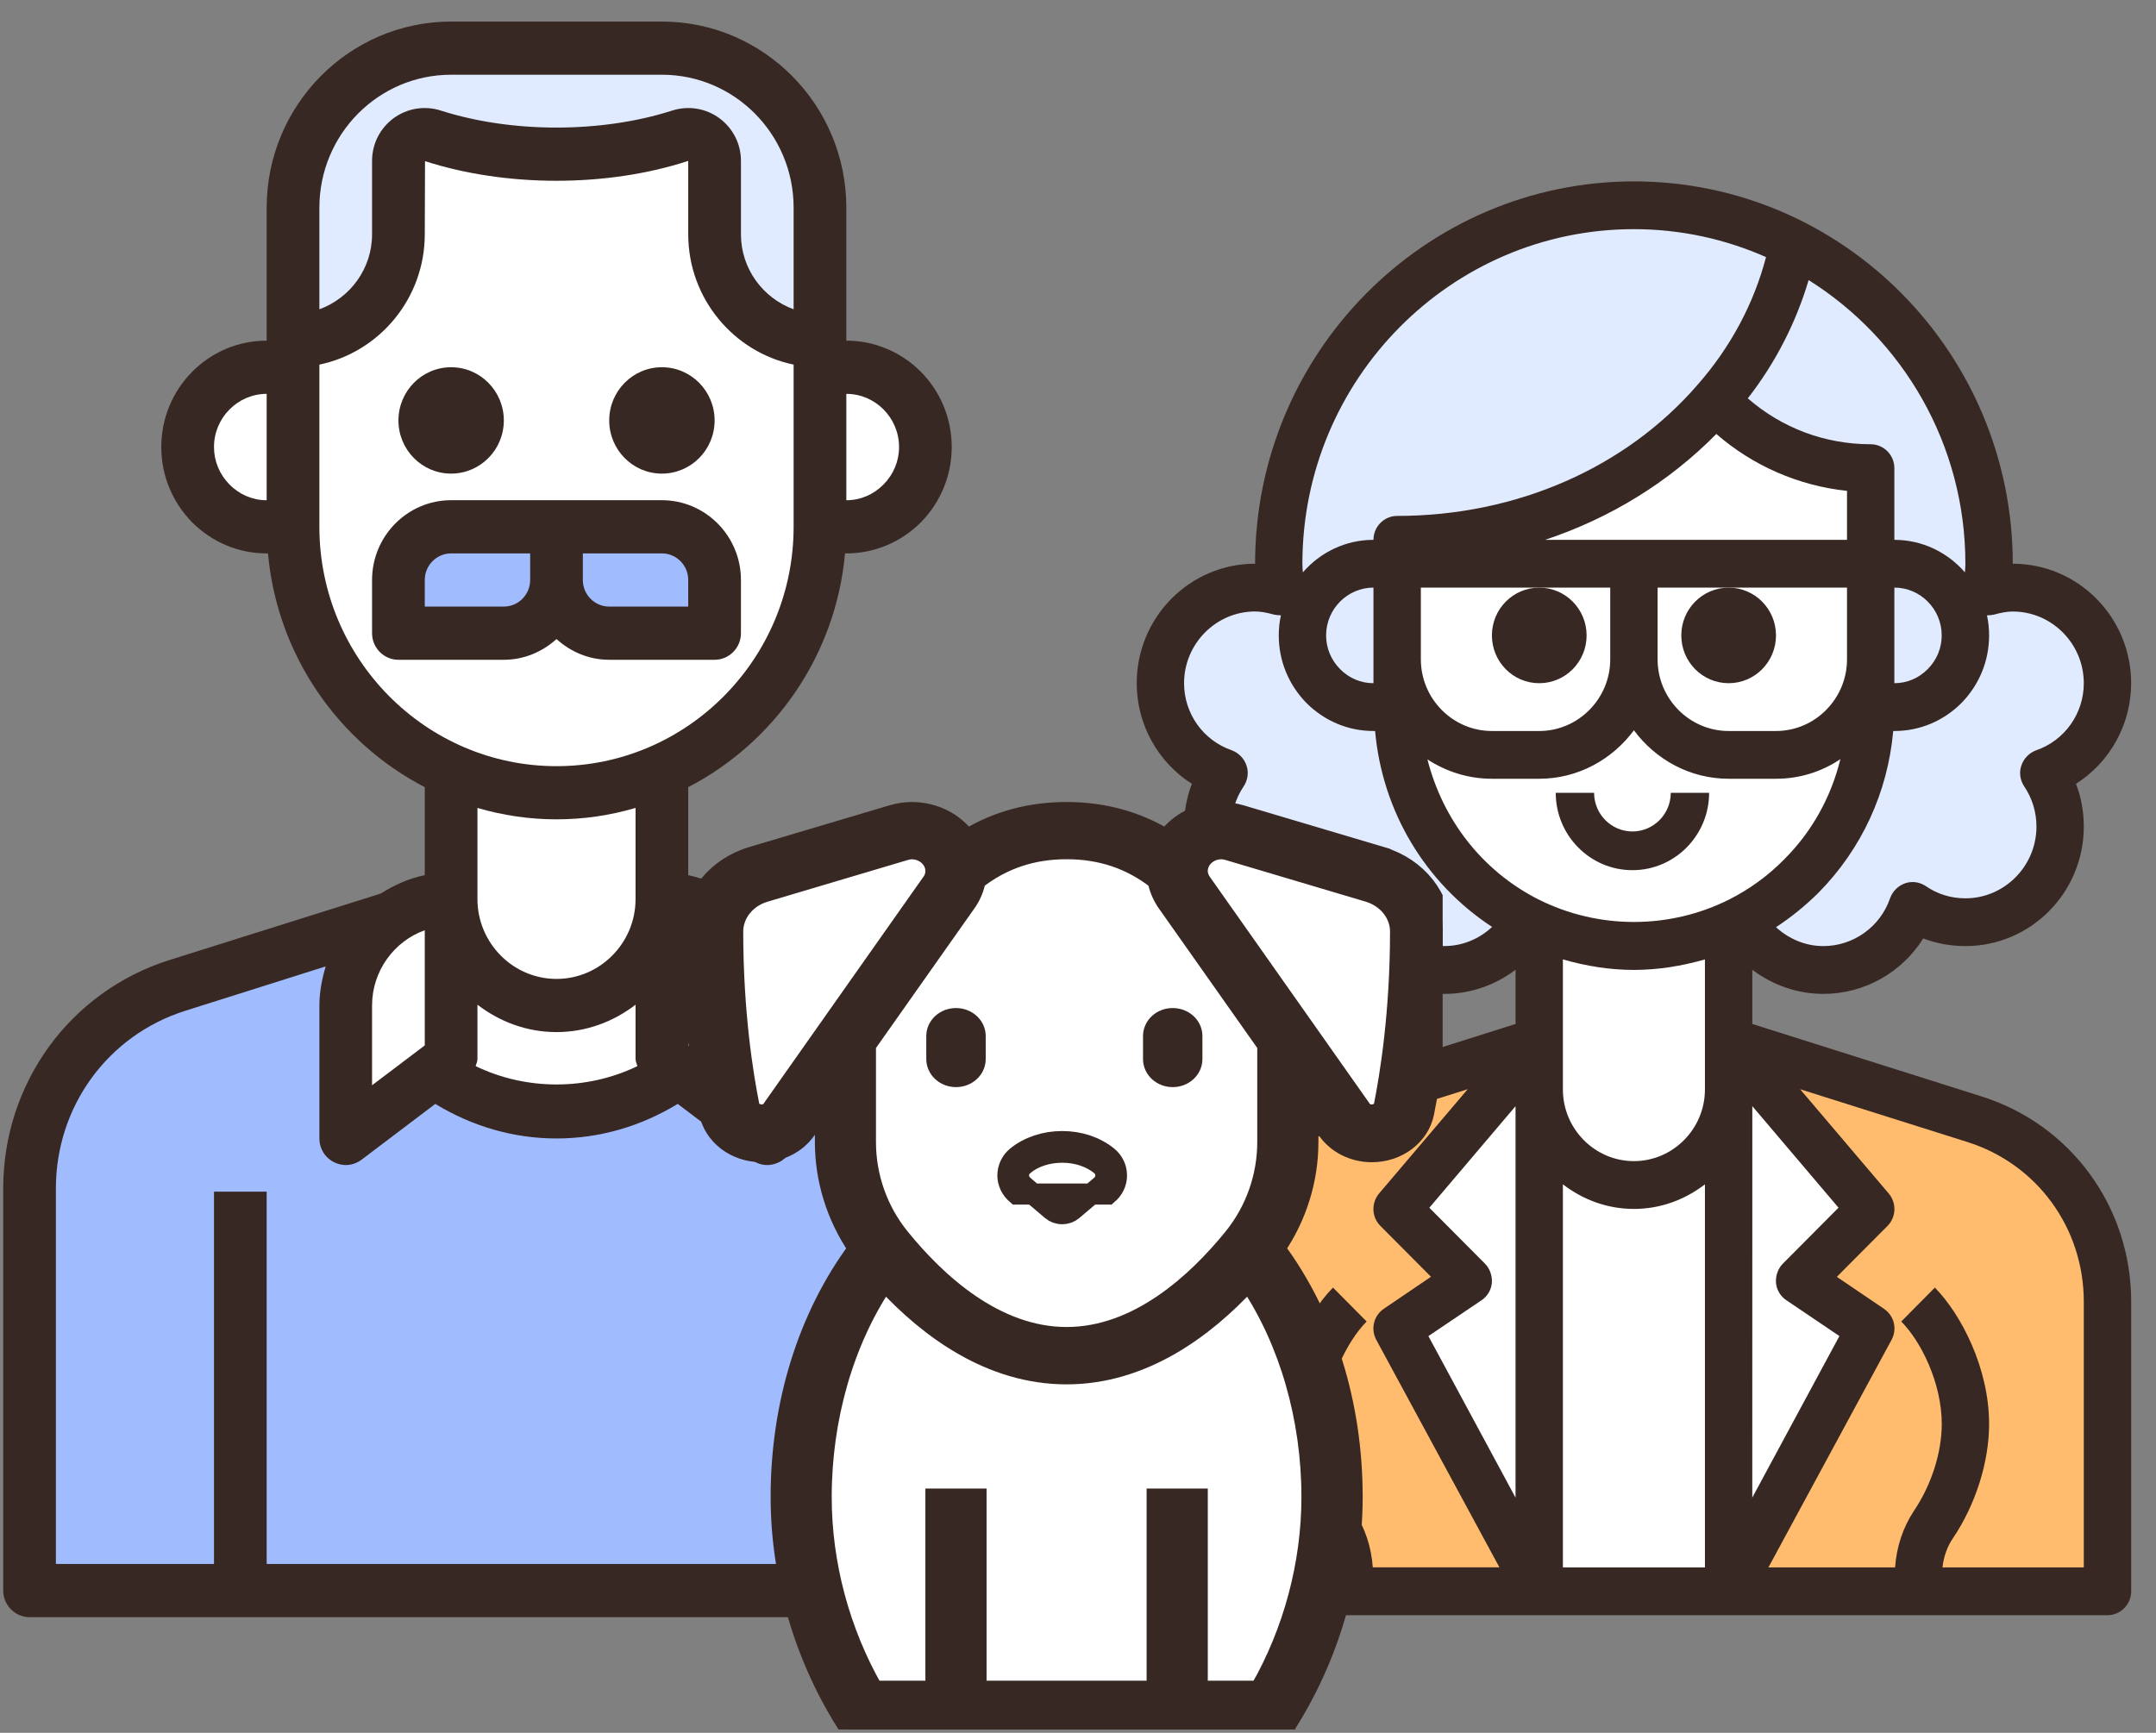 <svg width="51" height="41" viewBox="0 0 51 41" fill="none" xmlns="http://www.w3.org/2000/svg">
<rect x="0" y="0" width="51" height="41" fill="#808080" stroke="none"/>
<g clip-path="url(#clip0_87_15982)">
<path d="M30.591 26.484C28.721 27.073 27.449 28.819 27.449 30.799V37.652H36.41V24.646L30.591 26.484Z" fill="#FFBC6E"/>
<path d="M46.711 26.484L40.891 24.646V37.652H49.852V30.799C49.852 28.82 48.581 27.073 46.711 26.484Z" fill="#FFBC6E"/>
<path d="M48.346 18.291C48.592 18.653 48.733 19.088 48.733 19.558C48.733 20.808 47.73 21.82 46.492 21.82C46.027 21.82 45.596 21.678 45.243 21.436C44.941 22.318 44.112 22.951 43.131 22.951C42.285 22.951 41.552 22.481 41.171 21.78C41.076 21.826 40.986 21.871 40.891 21.91V21.916C40.203 22.216 39.447 22.386 38.651 22.386C37.855 22.386 37.099 22.216 36.41 21.916V21.91C36.315 21.871 36.225 21.826 36.13 21.78C35.749 22.481 35.016 22.951 34.17 22.951C33.19 22.951 32.361 22.318 32.058 21.436C31.706 21.678 31.274 21.82 30.809 21.82C29.572 21.82 28.569 20.808 28.569 19.558C28.569 19.088 28.709 18.653 28.955 18.291C28.081 17.986 27.449 17.155 27.449 16.165C27.449 14.915 28.452 13.903 29.689 13.903C29.896 13.903 30.093 13.943 30.283 13.994C30.267 13.779 30.25 13.558 30.25 13.338C30.25 8.656 34.014 4.857 38.651 4.857C40.006 4.857 41.289 5.185 42.426 5.762C45.17 7.159 47.052 10.025 47.052 13.339C47.052 13.559 47.035 13.78 47.019 13.994C47.209 13.943 47.405 13.904 47.612 13.904C48.85 13.904 49.853 14.916 49.853 16.166C49.853 17.155 49.221 17.987 48.347 18.292L48.346 18.291Z" fill="#E1EBFF"/>
<path d="M40.583 9.47C38.847 11.477 36.119 12.772 33.05 12.772V16.73C33.05 18.936 34.304 20.846 36.13 21.779C36.225 21.825 36.315 21.87 36.41 21.91V21.915C37.099 22.215 37.855 22.385 38.65 22.385C39.446 22.385 40.202 22.215 40.891 21.915V21.91C40.986 21.87 41.076 21.825 41.171 21.779C41.709 21.508 42.191 21.152 42.61 20.728C43.624 19.704 44.251 18.291 44.251 16.731V11.077C42.801 11.077 41.496 10.46 40.583 9.471L40.583 9.47Z" fill="white"/>
<path d="M40.891 24.646L44.252 28.605L42.571 30.301L44.252 31.432L40.891 37.652V25.778V24.646Z" fill="white"/>
<path d="M38.651 13.338V15.6C38.651 16.85 39.654 17.862 40.892 17.862H42.012C43.25 17.862 44.253 16.85 44.253 15.6V13.338H38.652H38.651Z" fill="white"/>
<path d="M40.891 25.778V37.652H36.411V25.778C36.411 27.027 37.413 28.04 38.651 28.04C39.889 28.04 40.892 27.027 40.892 25.778H40.891Z" fill="white"/>
<path d="M33.05 13.338V15.6C33.05 16.85 34.053 17.862 35.29 17.862H36.41C37.648 17.862 38.651 16.85 38.651 15.6V13.338H33.05H33.05Z" fill="white"/>
<path d="M36.41 25.778V37.652L33.05 31.432L34.73 30.301L33.05 28.605L36.41 24.646V25.778Z" fill="white"/>
<path d="M36.41 16.165C37.029 16.165 37.531 15.659 37.531 15.034C37.531 14.41 37.029 13.904 36.41 13.904C35.792 13.904 35.291 14.41 35.291 15.034C35.291 15.659 35.792 16.165 36.41 16.165Z" fill="#382823"/>
<path d="M40.891 16.165C41.51 16.165 42.011 15.659 42.011 15.034C42.011 14.41 41.51 13.904 40.891 13.904C40.272 13.904 39.771 14.41 39.771 15.034C39.771 15.659 40.272 16.165 40.891 16.165Z" fill="#382823"/>
<path d="M40.429 18.758H39.522C39.522 19.262 39.115 19.673 38.615 19.673C38.115 19.673 37.708 19.262 37.708 18.758H36.801C36.801 19.768 37.615 20.589 38.615 20.589C39.615 20.589 40.429 19.768 40.429 18.758Z" fill="#382823"/>
<path d="M36.32 27.667V21.927L40.756 21.666L40.625 25.841L40.103 28.972L36.32 27.667Z" fill="white"/>
<path d="M15.969 23.493L10.62 24.145L9.837 24.276L10.881 18.797L8.141 16.057L6.836 12.796L4.619 11.882L3.966 10.317L5.401 9.273L7.489 7.969C8.098 7.447 9.315 6.246 9.315 5.62C9.315 4.994 9.576 3.533 9.707 2.88L12.577 3.663L16.621 3.272L17.143 6.402L19.1 8.229L20.274 8.881L21.97 10.316L21.317 12.403L19.23 12.665C18.926 13.621 18.291 15.665 18.186 16.187C18.082 16.709 16.577 17.796 15.838 18.274L15.969 23.493Z" fill="white"/>
<path d="M-36.215 20.884C-36.084 18.971 -35.797 14.883 -35.693 13.839L-39.868 12.013L-44.564 14.361L-47.173 14.883L-46.13 21.667L-43.651 23.493L-43.912 26.624L-44.695 29.364L-38.824 30.668L-39.476 23.623L-36.215 20.884Z" fill="white"/>
<path d="M46.873 25.942L41.451 24.228V22.945C41.927 23.306 42.515 23.516 43.131 23.516C44.106 23.516 44.99 23.007 45.495 22.204C45.808 22.323 46.144 22.385 46.492 22.385C48.038 22.385 49.292 21.119 49.292 19.558C49.292 19.208 49.231 18.863 49.107 18.546C49.908 18.037 50.412 17.143 50.412 16.165C50.412 14.605 49.158 13.338 47.612 13.338C47.612 8.351 43.591 4.292 38.651 4.292C33.711 4.292 29.689 8.351 29.689 13.338C28.144 13.338 26.889 14.605 26.889 16.165C26.889 17.144 27.393 18.037 28.194 18.546C28.071 18.862 28.009 19.207 28.009 19.558C28.009 21.119 29.264 22.385 30.809 22.385C31.157 22.385 31.493 22.323 31.807 22.204C32.311 23.007 33.196 23.516 34.17 23.516C34.786 23.516 35.374 23.307 35.85 22.945V24.228L30.429 25.942C28.311 26.608 26.889 28.56 26.889 30.798V37.651C26.889 37.962 27.141 38.217 27.45 38.217H49.853C50.16 38.217 50.413 37.963 50.413 37.651V30.798C50.413 28.559 48.989 26.608 46.873 25.942ZM32.473 37.086C32.439 36.6 32.288 36.142 32.025 35.752C31.616 35.141 31.37 34.372 31.37 33.693C31.37 32.732 31.852 31.748 32.328 31.268L31.532 30.465C30.917 31.092 30.25 32.364 30.25 33.693C30.25 34.593 30.569 35.599 31.101 36.39C31.241 36.593 31.325 36.831 31.353 37.086H28.009V30.798C28.009 29.056 29.112 27.541 30.759 27.021L34.719 25.771L32.624 28.236C32.433 28.462 32.444 28.796 32.652 29.005L33.85 30.209L32.742 30.961C32.495 31.126 32.417 31.442 32.556 31.702L35.469 37.085H32.472L32.473 37.086ZM35.85 35.435L33.789 31.613L35.038 30.77C35.178 30.68 35.273 30.527 35.29 30.357C35.301 30.187 35.245 30.018 35.127 29.899L33.811 28.576L35.85 26.173L35.85 35.435ZM47.164 14.543C47.349 14.492 47.483 14.469 47.612 14.469C48.536 14.469 49.292 15.232 49.292 16.165C49.292 16.883 48.839 17.523 48.161 17.754C47.998 17.816 47.87 17.946 47.814 18.116C47.758 18.28 47.786 18.466 47.887 18.614C48.072 18.89 48.172 19.213 48.172 19.558C48.172 20.491 47.416 21.255 46.492 21.255C46.156 21.255 45.831 21.158 45.556 20.966C45.411 20.87 45.232 20.842 45.069 20.898C44.901 20.955 44.772 21.085 44.711 21.249C44.481 21.927 43.843 22.385 43.131 22.385C42.706 22.385 42.314 22.215 42.011 21.938C42.364 21.707 42.7 21.435 43.009 21.13C44.039 20.089 44.655 18.744 44.784 17.296H44.812C45.412 17.296 45.972 17.059 46.397 16.635C46.817 16.205 47.052 15.64 47.052 15.035C47.052 14.87 47.035 14.713 47.002 14.56C47.052 14.56 47.108 14.554 47.164 14.543ZM36.55 12.773C38.096 12.258 39.48 11.404 40.6 10.268C41.462 11.02 42.549 11.495 43.691 11.614V12.773H36.55ZM38.09 13.903V15.6C38.09 16.533 37.334 17.296 36.41 17.296H35.29C34.366 17.296 33.61 16.533 33.61 15.6V13.903H38.09ZM39.21 13.903H43.691V15.6C43.691 16.533 42.935 17.296 42.011 17.296H40.891C39.966 17.296 39.21 16.533 39.21 15.6V13.903ZM44.811 16.165V13.903C45.427 13.903 45.931 14.412 45.931 15.034C45.931 15.334 45.813 15.617 45.601 15.831C45.388 16.047 45.108 16.165 44.811 16.165ZM46.491 13.338C46.491 13.406 46.486 13.474 46.48 13.542C46.071 13.072 45.477 12.773 44.811 12.773V11.076C44.811 10.765 44.559 10.511 44.251 10.511C43.164 10.511 42.15 10.126 41.344 9.425C42.005 8.577 42.486 7.627 42.783 6.627C45.007 8.023 46.491 10.506 46.491 13.338ZM38.65 5.422C39.759 5.422 40.818 5.659 41.775 6.083C41.49 7.175 40.941 8.21 40.162 9.097C38.454 11.076 35.861 12.207 33.049 12.207C32.741 12.207 32.489 12.461 32.489 12.773C31.822 12.773 31.228 13.072 30.819 13.542C30.814 13.474 30.808 13.406 30.808 13.338C30.808 8.973 34.326 5.422 38.65 5.422ZM32.489 13.903V16.165C32.193 16.165 31.912 16.047 31.7 15.832C31.487 15.617 31.369 15.334 31.369 15.035C31.369 14.412 31.873 13.903 32.489 13.903ZM34.169 22.384C33.458 22.384 32.819 21.927 32.59 21.248C32.528 21.084 32.4 20.954 32.232 20.898C32.069 20.841 31.885 20.869 31.744 20.966C31.47 21.158 31.145 21.254 30.809 21.254C29.885 21.254 29.128 20.491 29.128 19.558C29.128 19.213 29.23 18.89 29.414 18.613C29.515 18.466 29.543 18.279 29.487 18.115C29.431 17.945 29.302 17.816 29.14 17.753C28.462 17.521 28.009 16.883 28.009 16.165C28.009 15.232 28.765 14.468 29.689 14.468C29.818 14.468 29.952 14.491 30.137 14.542C30.193 14.553 30.249 14.559 30.3 14.559C30.266 14.712 30.249 14.87 30.249 15.034C30.249 15.639 30.484 16.204 30.904 16.634C31.33 17.058 31.89 17.296 32.489 17.296H32.528C32.697 19.195 33.71 20.891 35.295 21.932C34.993 22.215 34.595 22.384 34.169 22.384ZM40.33 37.086H36.97V28.022C37.44 28.384 38.017 28.604 38.65 28.604C39.283 28.604 39.86 28.384 40.33 28.022V37.086ZM40.33 25.777C40.33 26.71 39.574 27.473 38.65 27.473C37.726 27.473 36.97 26.71 36.97 25.777V22.7C37.519 22.859 38.084 22.949 38.65 22.949C39.216 22.949 39.781 22.858 40.33 22.7V25.777ZM36.382 21.276C35.716 20.937 35.15 20.462 34.707 19.896C34.265 19.33 33.946 18.675 33.766 17.968C34.209 18.256 34.73 18.426 35.289 18.426H36.41C37.328 18.426 38.14 17.968 38.65 17.279C39.16 17.968 39.972 18.426 40.891 18.426H42.011C42.577 18.426 43.097 18.256 43.534 17.962C43.316 18.85 42.873 19.664 42.212 20.326C41.831 20.716 41.394 21.032 40.918 21.276C39.495 21.994 37.805 21.994 36.382 21.276ZM41.451 26.172L43.49 28.575L42.173 29.899C42.056 30.017 41.999 30.187 42.011 30.357C42.028 30.527 42.123 30.679 42.263 30.769L43.511 31.612L41.45 35.434L41.451 26.172ZM49.292 37.086H45.949C45.977 36.831 46.061 36.593 46.2 36.39C46.733 35.599 47.052 34.592 47.052 33.693C47.052 32.364 46.385 31.092 45.769 30.465L44.974 31.268C45.45 31.748 45.932 32.733 45.932 33.693C45.932 34.372 45.685 35.141 45.271 35.752C45.014 36.142 44.862 36.6 44.828 37.086H41.832L44.744 31.703C44.885 31.443 44.806 31.126 44.559 30.963L43.45 30.211L44.649 29.006C44.856 28.797 44.867 28.463 44.677 28.238L42.582 25.772L46.542 27.022C48.188 27.542 49.292 29.057 49.292 30.799V37.087L49.292 37.086Z" fill="#382823"/>
<path d="M22.133 23.319L17.072 21.721L15.657 21.274V25.049L16.068 25.364C15.252 25.955 14.248 26.308 13.164 26.308C12.079 26.308 11.076 25.955 10.26 25.364L10.671 25.049V21.274L9.256 21.721L4.195 23.319C2.114 23.973 0.699 25.918 0.699 28.12V37.633H25.629V28.12C25.629 25.918 24.214 23.973 22.133 23.319Z" fill="#A1BBFF"/>
<path d="M19.397 4.914V8.061C18.02 8.061 16.904 6.934 16.904 5.544V3.807C16.904 3.379 16.492 3.083 16.087 3.216C15.215 3.499 14.218 3.656 13.164 3.656C12.111 3.656 11.114 3.499 10.241 3.216C9.836 3.083 9.425 3.379 9.425 3.807V5.544C9.425 6.934 8.309 8.061 6.932 8.061V4.914C6.932 2.832 8.608 1.139 10.671 1.139H15.657C17.72 1.139 19.397 2.832 19.397 4.914Z" fill="#E1EBFF"/>
<path d="M15.657 25.049L16.069 25.364C15.252 25.955 14.249 26.308 13.164 26.308C12.08 26.308 11.076 25.955 10.26 25.364L10.671 25.049V21.274C10.671 22.665 11.787 23.791 13.164 23.791C14.542 23.791 15.657 22.665 15.657 21.274V25.049Z" fill="white"/>
<path d="M17.421 22.01C17.315 21.903 17.197 21.809 17.072 21.721C16.056 21.299 15.857 21.274 15.657 21.274V25.049L16.069 25.364L18.15 26.937V23.791C18.15 23.099 17.87 22.469 17.421 22.01Z" fill="white"/>
<path d="M8.907 22.01C8.459 22.469 8.178 23.099 8.178 23.791V26.937L10.26 25.364L10.671 25.049V21.274C10.148 21.274 9.662 21.438 9.256 21.721C9.132 21.809 9.013 21.903 8.907 22.01Z" fill="white"/>
<path d="M16.904 13.723V14.982H14.411C13.725 14.982 13.164 14.415 13.164 13.723V12.465H15.657C16.343 12.465 16.904 13.031 16.904 13.723Z" fill="#A1BBFF"/>
<path d="M13.164 12.465V13.723C13.164 14.415 12.603 14.982 11.918 14.982H9.425V13.723C9.425 13.031 9.986 12.465 10.671 12.465H13.164Z" fill="#A1BBFF"/>
<path d="M22.32 22.721L17.321 21.142C17.003 20.94 16.654 20.783 16.28 20.707V18.625C18.319 17.568 19.771 15.51 19.989 13.094H20.02C20.687 13.094 21.31 12.83 21.784 12.358C22.251 11.88 22.513 11.25 22.513 10.577C22.513 9.187 21.398 8.06 20.02 8.06V4.914C20.02 2.486 18.063 0.51 15.657 0.51H10.671C8.265 0.51 6.308 2.486 6.308 4.914V8.06C4.931 8.06 3.815 9.187 3.815 10.577C3.815 11.25 4.077 11.88 4.544 12.358C5.018 12.83 5.641 13.094 6.308 13.094H6.339C6.558 15.51 8.01 17.568 10.048 18.625V20.707C9.674 20.783 9.325 20.94 9.007 21.142L4.008 22.715C1.659 23.457 0.076 25.628 0.076 28.12V37.633C0.076 37.979 0.356 38.263 0.699 38.263H25.629C25.972 38.263 26.253 37.979 26.253 37.633V28.12C26.253 25.628 24.67 23.457 22.32 22.721ZM20.02 9.319C20.706 9.319 21.267 9.885 21.267 10.577C21.267 10.911 21.136 11.225 20.899 11.464C20.662 11.704 20.35 11.836 20.02 11.836V9.319ZM6.308 11.836C5.978 11.836 5.666 11.704 5.429 11.464C5.193 11.225 5.062 10.911 5.062 10.577C5.062 9.885 5.623 9.319 6.308 9.319V11.836ZM17.527 23.791V25.678L16.28 24.735V22.01C17.003 22.268 17.527 22.973 17.527 23.791ZM7.555 4.914C7.555 3.178 8.951 1.768 10.671 1.768H15.657C17.377 1.768 18.773 3.178 18.773 4.914V7.318C18.05 7.054 17.527 6.361 17.527 5.543V3.807C17.527 3.404 17.34 3.039 17.022 2.8C16.698 2.561 16.28 2.492 15.894 2.618C14.224 3.152 12.105 3.152 10.434 2.618C10.048 2.492 9.63 2.561 9.306 2.8C8.988 3.039 8.801 3.404 8.801 3.807V5.543C8.801 6.361 8.278 7.054 7.555 7.318V4.914ZM7.555 12.465V8.627C8.976 8.331 10.048 7.06 10.048 5.543L10.054 3.813C11.967 4.43 14.355 4.436 16.28 3.807V5.543C16.28 7.06 17.352 8.331 18.773 8.627V12.465C18.773 15.586 16.256 18.128 13.164 18.128C10.073 18.128 7.555 15.586 7.555 12.465ZM13.164 24.42C13.868 24.42 14.51 24.174 15.034 23.772V25.049C15.034 25.112 15.059 25.169 15.078 25.225C13.881 25.804 12.447 25.804 11.251 25.225C11.27 25.169 11.294 25.112 11.294 25.049V23.772C11.818 24.174 12.46 24.42 13.164 24.42ZM11.294 21.274V19.116C11.893 19.292 12.516 19.386 13.164 19.386C13.812 19.386 14.436 19.292 15.034 19.116V21.274C15.034 22.312 14.193 23.162 13.164 23.162C12.136 23.162 11.294 22.312 11.294 21.274ZM8.801 23.791C8.801 22.973 9.325 22.268 10.048 22.01V24.735L8.801 25.678V23.791ZM25.006 37.004H21.267V28.195H20.02V37.004H6.308V28.195H5.062V37.004H1.322V28.12C1.322 26.182 2.55 24.495 4.382 23.916L7.704 22.866C7.617 23.161 7.555 23.47 7.555 23.791V26.937C7.555 27.176 7.686 27.39 7.898 27.497C7.985 27.541 8.085 27.566 8.178 27.566C8.309 27.566 8.44 27.522 8.552 27.44L10.297 26.119C11.164 26.647 12.142 26.937 13.164 26.937C14.186 26.937 15.165 26.647 16.031 26.119L17.776 27.44C17.889 27.522 18.019 27.566 18.15 27.566C18.244 27.566 18.343 27.541 18.431 27.497C18.643 27.39 18.773 27.176 18.773 26.937V23.791C18.773 23.47 18.711 23.162 18.624 22.872L21.946 23.923C23.778 24.495 25.006 26.182 25.006 28.12V37.004Z" fill="#382823"/>
<path d="M14.411 15.611H16.904C17.248 15.611 17.527 15.329 17.527 14.982V13.723C17.527 12.682 16.688 11.835 15.657 11.835H10.671C9.64 11.835 8.801 12.682 8.801 13.723V14.982C8.801 15.329 9.08 15.611 9.425 15.611H11.918C12.398 15.611 12.832 15.421 13.164 15.12C13.496 15.422 13.93 15.611 14.411 15.611ZM16.28 13.723V14.352H14.411C14.067 14.352 13.787 14.07 13.787 13.723V13.094H15.657C16.001 13.094 16.28 13.376 16.28 13.723ZM11.918 14.352H10.048V13.723C10.048 13.376 10.328 13.094 10.671 13.094H12.541V13.723C12.541 14.07 12.261 14.352 11.918 14.352Z" fill="#382823"/>
<path d="M10.671 11.206C11.36 11.206 11.918 10.643 11.918 9.948C11.918 9.253 11.36 8.689 10.671 8.689C9.983 8.689 9.425 9.253 9.425 9.948C9.425 10.643 9.983 11.206 10.671 11.206Z" fill="#382823"/>
<path d="M15.657 11.206C16.346 11.206 16.904 10.643 16.904 9.948C16.904 9.253 16.346 8.689 15.657 8.689C14.969 8.689 14.411 9.253 14.411 9.948C14.411 10.643 14.969 11.206 15.657 11.206Z" fill="#382823"/>
</g>
<g clip-path="url(#clip1_87_15982)">
<path d="M32.428 20.659L29.08 19.664C28.991 19.638 28.908 19.625 28.832 19.625C28.559 19.625 28.305 19.749 28.152 19.958L27.725 20.54L27.085 20.153C26.505 19.802 25.846 19.625 25.126 19.625C24.406 19.625 23.746 19.802 23.167 20.153L22.527 20.54L22.1 19.958C21.947 19.749 21.692 19.625 21.419 19.625C21.342 19.625 21.263 19.638 21.167 19.666L17.815 20.662C17.267 20.828 16.895 21.294 16.895 21.821C16.895 23.785 17.142 25.306 17.29 26.038C17.336 26.267 17.558 26.435 17.817 26.435C18.001 26.435 18.17 26.352 18.269 26.211C18.276 26.201 18.355 26.089 18.485 25.905L18.653 25.666L20.072 23.653V26.86C20.072 27.627 20.312 28.4 20.747 29.035L21.013 29.423L20.732 29.802C19.624 31.299 19.013 33.271 19.013 35.355C19.013 36.945 19.429 38.549 20.196 39.943L20.418 40.072L20.689 40.216H29.894C30.761 38.759 31.235 37.045 31.235 35.354C31.235 33.27 30.625 31.298 29.516 29.801L29.235 29.422L29.501 29.034C29.936 28.399 30.176 27.626 30.176 26.859V23.651L31.595 25.665C31.825 25.992 31.972 26.199 31.981 26.212C32.078 26.35 32.247 26.434 32.43 26.434C32.69 26.434 32.911 26.267 32.957 26.038C33.105 25.306 33.352 23.786 33.352 21.821C33.352 21.294 32.978 20.828 32.424 20.66L32.428 20.659Z" fill="white"/>
<path d="M27.288 24.514V25.058C27.288 25.287 27.49 25.472 27.74 25.472C27.991 25.472 28.193 25.287 28.193 25.058V24.514C28.193 24.285 27.991 24.101 27.74 24.101C27.49 24.101 27.288 24.285 27.288 24.514Z" fill="#382823" stroke="#382823" stroke-width="0.5"/>
<path d="M22.614 24.101C22.364 24.101 22.161 24.285 22.161 24.514V25.058C22.161 25.287 22.364 25.472 22.614 25.472C22.864 25.472 23.067 25.287 23.067 25.058V24.514C23.067 24.285 22.864 24.101 22.614 24.101Z" fill="#382823" stroke="#382823" stroke-width="0.5"/>
<path d="M32.688 20.235L29.374 19.25C29.206 19.2 29.049 19.176 28.893 19.176C28.349 19.176 27.87 19.431 27.588 19.815C26.888 19.392 26.098 19.176 25.23 19.176C24.363 19.176 23.573 19.391 22.873 19.815C22.591 19.431 22.111 19.176 21.568 19.176C21.412 19.176 21.255 19.2 21.086 19.25L17.771 20.236C16.912 20.496 16.335 21.222 16.335 22.043C16.335 24.038 16.586 25.59 16.738 26.336C16.851 26.893 17.385 27.298 18.009 27.298C18.451 27.298 18.857 27.096 19.096 26.757C19.105 26.744 19.249 26.541 19.476 26.219V27.024C19.476 27.921 19.753 28.802 20.259 29.542C19.078 31.137 18.429 33.209 18.429 35.419C18.429 37.353 19.014 39.306 20.074 40.921L20.087 40.914V40.921H30.441V40.84C31.468 39.241 32.034 37.322 32.034 35.419C32.034 33.209 31.386 31.137 30.204 29.542C30.712 28.801 30.987 27.92 30.987 27.024V26.22C31.213 26.542 31.357 26.745 31.366 26.758C31.605 27.097 32.011 27.299 32.453 27.299C33.078 27.299 33.612 26.893 33.724 26.337C33.874 25.592 34.127 24.043 34.127 22.044C34.127 21.223 33.55 20.497 32.688 20.236V20.235ZM18.216 26.24C18.107 26.397 17.803 26.34 17.766 26.163C17.622 25.449 17.381 23.963 17.381 22.043C17.381 21.635 17.669 21.273 18.097 21.144L21.408 20.159C21.47 20.141 21.522 20.132 21.567 20.132C21.855 20.132 22.09 20.347 22.09 20.61C22.09 20.693 22.065 20.773 22.024 20.836C22.024 20.836 18.261 26.174 18.215 26.24H18.216ZM29.774 39.966H28.37V35.42H27.323V39.966H23.137V35.42H22.09V39.966H20.686C19.903 38.594 19.474 37.002 19.474 35.42C19.474 33.557 19.998 31.75 20.928 30.358C21.944 31.457 23.414 32.555 25.229 32.555C27.045 32.555 28.515 31.457 29.531 30.358C30.46 31.751 30.985 33.557 30.985 35.42C30.985 37.002 30.556 38.595 29.772 39.966H29.774ZM29.94 27.024C29.94 27.837 29.658 28.633 29.146 29.264C28.283 30.329 26.903 31.598 25.23 31.598C23.558 31.598 22.177 30.328 21.314 29.262C20.803 28.633 20.521 27.837 20.521 27.023V24.733C21.604 23.197 22.909 21.346 22.915 21.337C23.015 21.182 23.083 21.014 23.115 20.841C23.73 20.364 24.423 20.13 25.23 20.13C26.038 20.13 26.731 20.363 27.346 20.841C27.379 21.015 27.449 21.186 27.556 21.351C27.556 21.351 28.858 23.198 29.94 24.732V27.021V27.024ZM32.695 26.163C32.659 26.341 32.357 26.397 32.245 26.24C32.199 26.174 28.447 20.85 28.447 20.85C28.397 20.772 28.37 20.692 28.37 20.609C28.37 20.346 28.605 20.131 28.894 20.131C28.94 20.131 28.991 20.14 29.053 20.158L32.362 21.142C32.791 21.272 33.081 21.634 33.081 22.042C33.081 23.965 32.839 25.449 32.696 26.162L32.695 26.163Z" fill="#382823" stroke="#382823" stroke-width="0.4"/>
<path d="M24.052 27.37L24.21 27.564C24.444 27.373 24.768 27.261 25.126 27.261C25.484 27.261 25.807 27.373 26.042 27.564C26.117 27.626 26.16 27.715 26.16 27.811C26.16 27.905 26.12 27.992 26.039 28.061C26.038 28.061 26.038 28.062 26.038 28.062L25.369 28.629L25.369 28.629C25.306 28.683 25.22 28.716 25.126 28.716C25.031 28.716 24.945 28.683 24.883 28.63L24.883 28.63L24.882 28.629L24.214 28.062C24.214 28.062 24.214 28.062 24.214 28.061C24.133 27.992 24.092 27.899 24.092 27.811C24.092 27.72 24.135 27.625 24.21 27.564L24.052 27.37ZM24.052 27.37C23.918 27.48 23.842 27.646 23.842 27.811C23.842 27.977 23.919 28.138 24.052 28.252H26.201C26.334 28.138 26.41 27.983 26.41 27.811C26.41 27.64 26.333 27.479 26.199 27.37C25.915 27.139 25.534 27.011 25.126 27.011C24.717 27.011 24.336 27.139 24.052 27.37Z" fill="#382823" stroke="#382823" stroke-width="0.5"/>
</g>
<defs>
<clipPath id="clip0_87_15982">
<rect width="50.337" height="37.753" fill="white" transform="translate(0.076 0.51)"/>
</clipPath>
<clipPath id="clip1_87_15982">
<rect width="18" height="22" fill="white" transform="translate(16.126 18.921)"/>
</clipPath>
</defs>
</svg>
